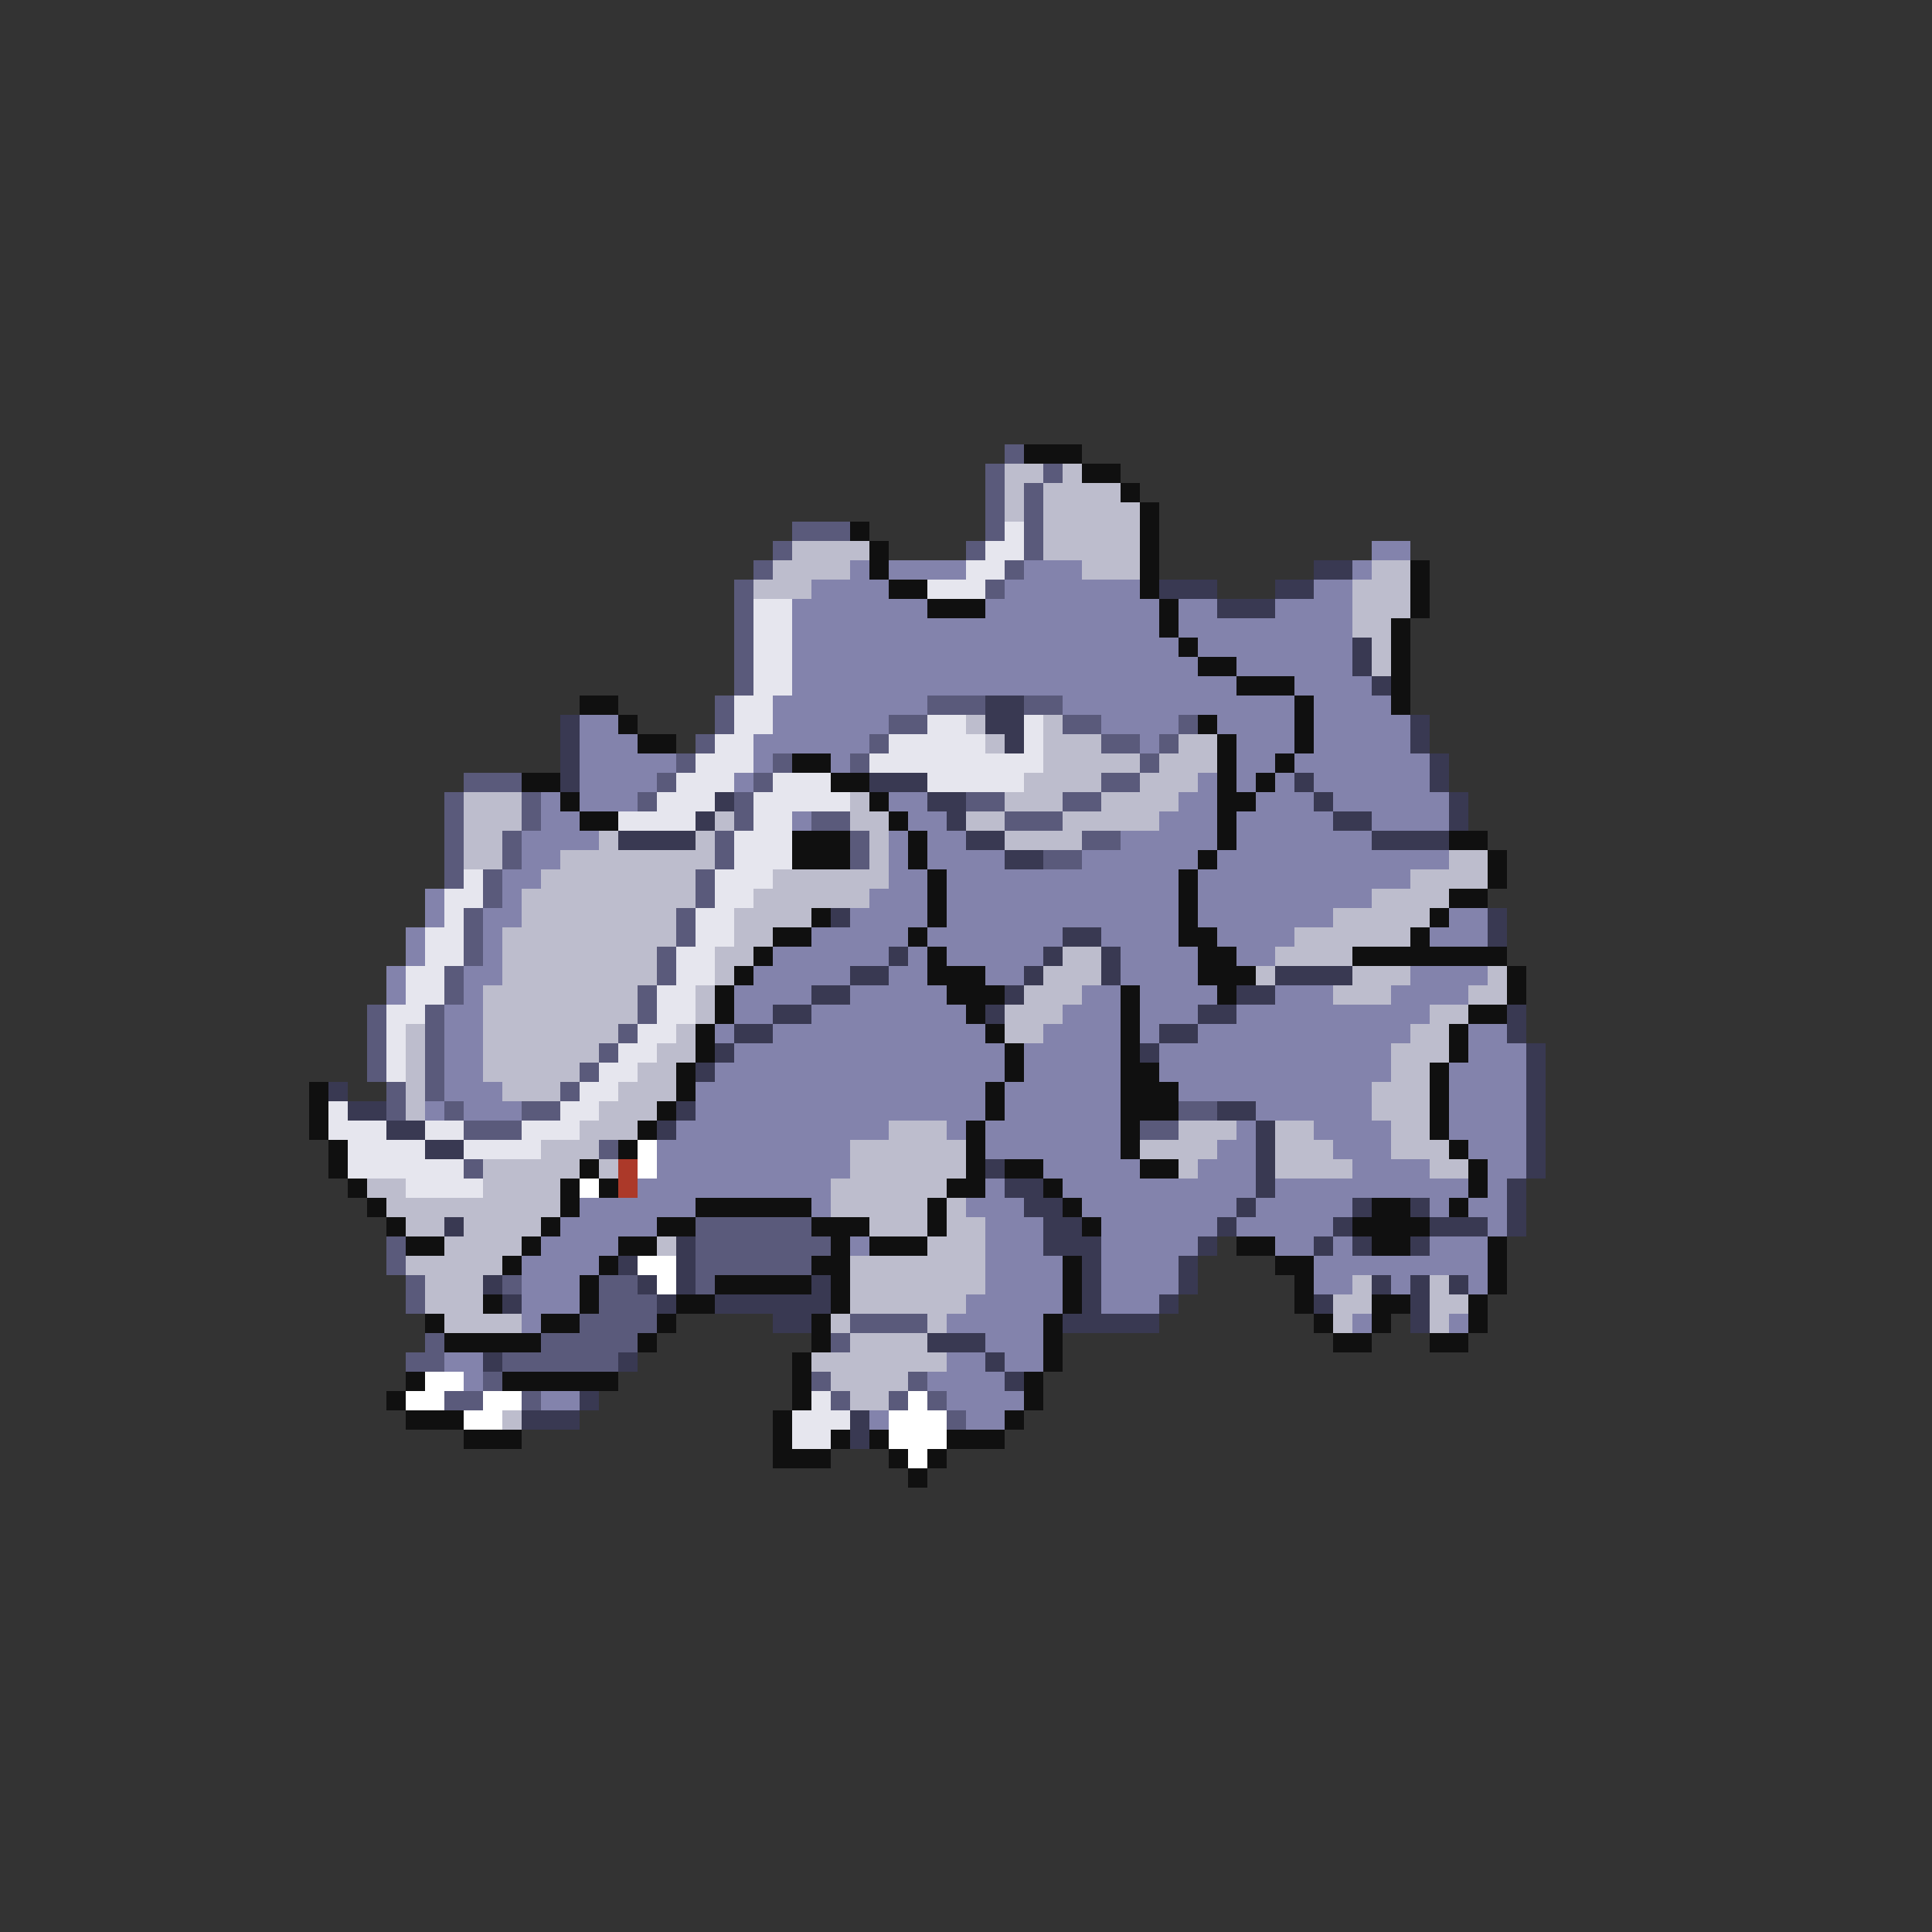 <svg width="100" height="100" viewBox="0 0 100 100" fill="none" xmlns="http://www.w3.org/2000/svg">
<rect x="0" y="0" width="100" height="100" fill="#333333" stroke="none"/>
<path fill-rule="evenodd" clip-rule="evenodd" d="M52 24H54V25H53V27H52V25V24ZM54 25H55V24H56V25H58V26H59V30H58H56V29H54V25ZM45 28H41V29H40V30H39V31H42V30H44V29H45V28ZM45 41H44V43H45V45H42H40V46H39V47H38V49H37V51H36V53H35V54H34V55H33V56H32V57H31V58H30V59H28V60H25V62H24H23H21V61H20H19V62H20V63H21V64H23V65H22H21V66H22V68H23V69H27V68H25V66H26V65H27V64H28V63H29V62V61H30V60H31V61H32V60H31V59H33V58H34V57H35V55H36V53H37V51H38V50H39V49H40V48H42V47H45V46H46V42H45V41ZM23 64V63H24V64H23ZM27 73H26V74H27V73ZM22 53H21V58H22V53ZM34 64H35V65H34V64ZM26 51H25V56H26V57H29V56H30V55H31V54H32V53H33V51H34V49H35V47H36V45H37V43H38V42H37V43H36V44H35H32V43H31V44H29V45H28V46H27V48H26V51ZM26 41H24V45H26V43H27V41H26ZM50 37H51V38H50V37ZM51 38H52V39H51V38ZM52 42V43H50V42H52ZM59 40V39H57V38H55V37H54V40H53V41H52V42H53H54H55V43H52V44H56V43H60V42H61V41H62V40H63V39V38H61V39H60V40H59ZM57 41H55V42H57V41ZM57 41H59V40H57V41ZM70 30H71V29H73V32H72V35H71V33H70V30ZM55 49V50H54V51H53V52H52V54H54V53H55V52H56V51H57V49H55ZM48 62V63V64H45V63H43V61H44V59H46V58H49V59H50V61H49V62H48ZM48 69H49V68H50V67H51V63H50V62H49V63V64H48V65H44V68H43V69H44V70H42V71H43V72H44V73H46V72H47V71H49V70H48V69ZM48 69H44V68H48V69ZM59 60V59H61V58H63H64V59H63V60H62V61H61V60H59ZM68 58V59H69V60H70V61H69H68H66V58H68ZM70 67H69V69H70V68H71V66H70V67ZM75 66H74V69H75V68H76V67H75V66ZM76 60H75V59H74V55H75V53H76V52H77H78V50H77V51H76V52H75H74V53H73V54H72V56H71V58H72V60H74V61H76V60ZM70 50H73V51H72V52H69V51H70V50ZM70 49V50H66V49H67V48H69V47H71V46H73V45H75V44H77V45V46H75V47H74V48H73V49H70ZM66 50V51H65V50H66Z" fill="#BDBDCD"/>
<path fill-rule="evenodd" clip-rule="evenodd" d="M33 59H34V61H33V59ZM31 61H30V62H31V61ZM33 65V66H34V67H35V66V65H33ZM22 71H24V72H23V73H21V72H22V71ZM27 72H25V73H24V74H26V73H27V72ZM49 73H48V72H47V73H46V75H47V76H48V75H49V73Z" fill="white"/>
<path fill-rule="evenodd" clip-rule="evenodd" d="M53 27H52V28H51V29H50V30H48V31H51V30H52V29H53V28V27ZM41 31H39V36H38V38H37V39H36V40H35V41H34V42H32V43H36V42H37V41H38V40H39V39V38H40V36H41V31ZM43 40H41H40V41H39V43H38V45H37V47H36V49H35V51H34V53H33V54H32V55H31V56H30V57H29V58H27V59H24V58H22V59H20V58H18V57H17V59H18V61H20H21V62H25V61H24V60H28V59H30V58H31V57H32V56H33V55H34V54H35V53H36V51H37V49H38V47H39V46H40V45H41V43V42H43H44V41H43V40ZM24 60H22V59H24V60ZM43 72H42V73H41V75H43V74H44V73H43V72ZM24 45H25V47H24V50H23V52H22V53H21V56H20V52H21V50H22V48H23V46H24V45ZM45 39H46V38H48V37H50V38H51V39H53V37H54V40H53V41H50H48V40H46H45V39Z" fill="#E6E6EE"/>
<rect x="32" y="60" width="1" height="2" fill="#AC3929"/>
<path fill-rule="evenodd" clip-rule="evenodd" d="M52 23H53V24H52V23ZM51 28V24H52V28H51ZM51 28V29H50V28H51ZM55 24H54V25H53V29H52V30H51V31H52V30H53V29H54V25H55V24ZM55 37V36H53V37H55ZM57 38V37H55V38H57ZM59 39V38H57V39H59ZM60 39H59V40H57V41H55V42H52V41H50V42H52V43H55V42H57V41H59V40H60V39ZM61 38V39H60V38H61ZM61 38H62V37H61V38ZM58 44V43H56V44H54V45H56V44H58ZM61 57V58H59V59H61V58H63V57H61ZM36 63H37H42V64H43V65H42V66H37V67H36V63ZM20 64H21V66H20V64ZM21 66H22V68H21V66ZM23 69H22V70H21V71H22H23V69ZM23 72V73H25V72H26V71H32V70H33V69H34V68V67H33V66H31V68H30V69H28V70H26V71H25V72H23ZM28 72H27V73H28V72ZM27 66H26V67H27V66ZM43 71H42V72H43V73H44V72H43V71ZM44 69H43V70H44V69ZM44 69H48V68H44V69ZM47 72H46V73H47V72ZM48 72H47V71H48V72ZM49 73H48V72H49V73ZM49 73H50V74H49V73ZM46 37H48V38H46V37ZM45 39V38H46V39H45ZM45 39V40H44V39H45ZM51 37H48V36H51V37ZM41 27H44V28H41V27ZM40 29V28H41V29H40ZM39 30V29H40V30H39ZM38 36V30H39V36H38ZM38 36H37V38H36V39H35V40H34V41H33V42H34V41H35V40H36V39H37V38H38V36ZM41 39H40V40H39V41H38V43H37V45H36V47H35V49H34V51H33V53H32V54H31V55H30V56H29V57H27V58H24V57H23V52H24V50H25V47H26V45H27V43H28V41H27V40H24V41H23V46H24V41H27V43H26V45H25V47H24V50H23V52H22V57H23V58H24V59H27V58H29V57H30V56H31V55H32V54H33V53H34V51H35V49H36V47H37V45H38V43H39V41H40V40H41V39ZM44 42H42V43H44V45H45V43H44V42ZM31 59H32V60H31V59ZM25 60H24V61H25V60ZM21 56H20V52H19V56H20V58H21V56Z" fill="#5A5A7B"/>
<path fill-rule="evenodd" clip-rule="evenodd" d="M73 28H71V29H70V30H68V31H66V32H63V31H61V33H60V32V31H59V30H56V29H53V30H52V31H51V32H48V31H46V30H50V29H46V30H45V29H44V30H42V31H41V36H40V38H39V40H38V41H39V40H40V39H43V40H44V39H45V38H46V37H48V36H55V37H57V38H59V39H60V38H61V37H62H63V38H64V39V40V41H65V42H64V44H63V43V42V41V40H62V41H61V42H60V43H58V44H56V45H52V44H50V43H49V42H48V41H46V42H47V43H46V45V46H45V47H44V48H42V49H40V50H39V51H38V53H37V54H38V55H37V56H36V58H35V59H34V61H33V62H32H30V63H29V64H28V65H27V69H28V68H30V66H31V65H32V64H34V63H36V62H42V63H43V61H44V59H46V58H49V59H50V58H51V60H52H54V61H55V62H56V63H57V68H60V67H61V65H62V64H63V63H64V64H65H66V65H68V67H69H70V66H72V67H73V66H74H76V67H77V66V64H78V61H79V59V55V54H78V53H76V55H75V59H76V60H77V62H76V61H74V60H72V59V58H71V56H72V54H73V53H74V52H76V51H77V50H73V51H72V52H69V51H66V52H64V53H62V52H63V51H62V49H61V48V45H62V48H63V49H64V50H66V49H67V48H69V47H71V46H73V45H75V44H73H71V43H72H74H75V41H74V39H73V37H72V36H71V35H70V34V32V30H71V29H73V28ZM69 42H71V43H69V42ZM68 41H69V42H68V41ZM67 40H68V41H67V40ZM66 40H67V39H68V36H67V35H64V34H63H62V33H61V34H62V35H64V36H67V39H66V40ZM66 40H65V41H66V40ZM60 54H62V53H60V54ZM65 58V57H61V56H60V54H59V53V51H58V49H57V48H55V49H54V50H53V51H51V50H50H49V49H48V48H49V45H48V43H47V45H48V48H47V49H46V50H44V51H42V52H40V53H38V54H40V53H42V52H44V51H46V50H47V49H48V50V51H49V52H50V53H51V54H52V56H51V58H52V56H53V54H54V53H55V52H56V51H58V60H59V61H60H62V60H63V59H64V58H65ZM65 62H64V63H65V62ZM65 62H66V61H70V60H69V59H68V58H65V59V60V62ZM69 64H68V65H69V64ZM69 64V63H70V62H74V63H75V62H76V63H77V64H74V65H70V64H69ZM62 45H63V44H62V45ZM30 37H32V38H33V39H34H35V40H34V41H33V42H32H30V37ZM23 57V52H24V50H25V47H26V45H27V43H28V42V41H29V42H30V43H31V44H30H29V45H28V46H27V48H26V51H25V52V56H26V57H27V58H26H25H24V57H23ZM23 57V58H22V57H23ZM41 42H42V43H41V42ZM23 70H24H25V72H24V71H23V70ZM30 73V72H28V73H30ZM45 64H44V65H45V64ZM23 46H22V48H21V50H20V52H21V50H22V48H23V46ZM45 73H46V74H45V73ZM49 71H48V72H49V73H50V74H52V73H53V72H52V71H53H54V68H55V65H54V63H53V62H52V61H51V62H50V63H51V67H50V68H49V69H50H51V70H49V71ZM51 70H52V71H51V70ZM75 47H77V49H75H74V48H75V47ZM71 68H70V69H71V68ZM75 68H76V69H75V68Z" fill="#8383AC"/>
<path fill-rule="evenodd" clip-rule="evenodd" d="M70 29H68V30H66V31H63V30H60V31H63V32H66V31H68V30H70V29ZM71 35H72V36H71V35ZM71 35H70V33H71V35ZM52 38V39H53V38V36H51V38H52ZM37 41H38V42H37V41ZM36 43H37V42H36V43ZM36 43V44H32V43H36ZM43 47H44V48H43V47ZM38 54H37V55H36V56H37V55H38V54ZM40 53V54H38V53H40ZM42 52H40V53H42V52ZM44 51H42V52H44V51ZM46 50V51H44V50H46ZM46 50V49H47V50H46ZM17 56H18V57H17V56ZM20 58H18V57H20V58ZM22 59H20V58H22V59ZM22 59H24V60H22V59ZM24 63H23V64H24V63ZM25 66H26V67H25V66ZM26 67H27V68H26V67ZM25 70H26V71H25V70ZM31 72H30V73H27V74H30V73H31V72ZM32 70H33V71H32V70ZM35 67H34V66H33V65H32V66H33V67H34V68H35V67ZM35 67V64H36V67H35ZM34 58H35V59H34V58ZM35 58V57H36V58H35ZM50 42V43H49V42H48V41H50V42ZM48 41H45V40H48V41ZM52 44H50V43H52V44ZM52 44H54V45H52V44ZM67 40H68V41H67V40ZM69 42H68V41H69V42ZM71 43H69V42H71V43ZM75 43V44H71V43H75ZM75 41H76V43H75V41ZM74 39H75V41H74V39ZM74 39H73V37H74V39ZM52 52H51V53H52V52ZM53 51V52H52V51H53ZM54 50H53V51H54V50ZM55 49V50H54V49H55ZM57 49H55V48H57V49ZM57 49V51H58V49H57ZM60 54H59V55H60V54ZM62 53V54H60V53H62ZM64 52H62V53H64V52ZM66 51V52H64V51H66ZM66 51H70V50H66V51ZM51 70H52V71H51V70ZM51 70H48V69H51V70ZM52 71H53V72H52V71ZM51 60H52V61H51V60ZM60 68V69H55V68H56V65H54V63H53V62H52V61H54V62H55V63H56V64H57V68H60ZM61 67V68H60V67H61ZM62 65V67H61V65H62ZM63 64V65H62V64H63ZM64 63V64H63V63H64ZM65 62V63H64V62H65ZM65 58H66V62H65V58ZM65 58H63V57H65V58ZM69 64H68V65H69V64ZM70 63H69V64H70V65H71V64H70V63ZM70 63H71V62H70V63ZM68 67H69V68H68V67ZM72 66H71V67H72V66ZM74 62H73V63H74V64H73V65H74V64H77V63H74V62ZM76 66H75V67H76V66ZM77 47H78V49H77V47ZM79 52H78V54H79V61H78V64H79V61H80V54H79V52ZM45 73H44V75H45V73ZM42 66H43V68H42V69H40V68H37V67H40H42V66ZM73 66H74V69H73V66ZM29 37H30V41H29V37Z" fill="#393952"/>
<path fill-rule="evenodd" clip-rule="evenodd" d="M56 23H53V24H56V25H58V26H59V31H60V33H61V34H62V35H64V36H67V39H66V40H65V41H64V38H63V37H62V38H63V44H62V45H61V48V49H62V51H63V52H64V51H65V50H64V49H63V48H62V45H63V44H64V42H65V41H66V40H67V39H68V36H67V35H64V34H62V33H61V31H60V26H59V25H58V24H56V23ZM33 37H32V36H30V37H32V38H33V39H35V38H33V37ZM29 41H30V42H29V41ZM29 41H27V40H29V41ZM30 42H32V43H30V42ZM43 47H42V48H40V49H39V50H38V51H37V53H36V55H35V57H34V58H33V59H32V60H33V59H34V58H35V57H36V55H37V53H38V51H39V50H40V49H42V48H43V47ZM17 56H16V59H17V61H18V62H19V63H20V64H21V65H23V64H21V63H20V62H19V61H18V59H17V56ZM20 72H21V73H20V72ZM24 74H21V73H24V74ZM24 74H27V75H24V74ZM21 72V71H22V72H21ZM22 68H23V69H22V68ZM28 69V70H23V69H28ZM30 68V69H28V68H30ZM31 66V68H30V66H31ZM32 65V66H31V65H32ZM34 64V65H32V64H34ZM36 63V64H34V63H36ZM42 63H36V62H42V63ZM45 64V63H42V64H43V65H42V66H37V67H35V68H34V69H33V70H34V69H35V68H37V67H42V66H43V68H42V70H41V73H40V76H41H43V75H44V74H43V75H41V73H42V70H43V68H44V64H45ZM48 64V65H45V64H48ZM49 62V64H48V62H49ZM51 58V61V62H49V61H50V58H51ZM52 56V58H51V56H52ZM52 54H53V56H52V54ZM51 53H52V54H51V53ZM48 49H49V50H51V51H52V52H51V53H50V52H49V51H48V49ZM48 48V49H47V48H48ZM48 45H49V48H48V45ZM47 43H48V45H47V43ZM46 42H47V43H46V42ZM45 41H46V42H45V41ZM43 40H45V41H43V40ZM43 40V39H41V40H43ZM26 67H25V68H26V67ZM26 65H27V66H26V65ZM28 64H27V65H28V64ZM29 63V64H28V63H29ZM30 61V63H29V61H30ZM31 61H30V60H31V61ZM31 61V62H32V61H31ZM55 61H54V60H52V61H54V62H55V63H56V64H57V63H56V62H55V61ZM46 74H45V75H46V76H47V77H48V76H49V75H52V74H53V73H54V71H55V68H56V65H55V68H54V71H53V73H52V74H49V75H48V76H47V75H46V74ZM69 68H68V66V65H66V64H64V65H66V66H67V68H68V69H69V70H71V69H72V68H73V67H71V68V69H69V68ZM70 63H71V62H73V63H74V64H73V65H71V64H70V63ZM76 62H75V63H76V62ZM76 60H75V59H76V60ZM75 55H76V53H78V52H79V50H78V49H74V48H75V47H77V46H78V44H77V43H75V44H77V46H75V47H74V48H73V49H70V50H78V52H76V53H75V55ZM75 55H74V59H75V55ZM76 60V62H77V60H76ZM44 27H45V28H44V27ZM48 30H46V28H45V30H46V31H48V32H51V31H48V30ZM76 69V70H74V69H76ZM77 67V69H76V67H77ZM77 67V64H78V67H77ZM59 61V60H61V61H59ZM59 60V58H61V56H60V55H59V51H58V60H59ZM32 72V71H26V72H32ZM41 43H44V45H41V43ZM73 32H72V37H73V32ZM73 32H74V29H73V32Z" fill="#101010"/>
</svg>

